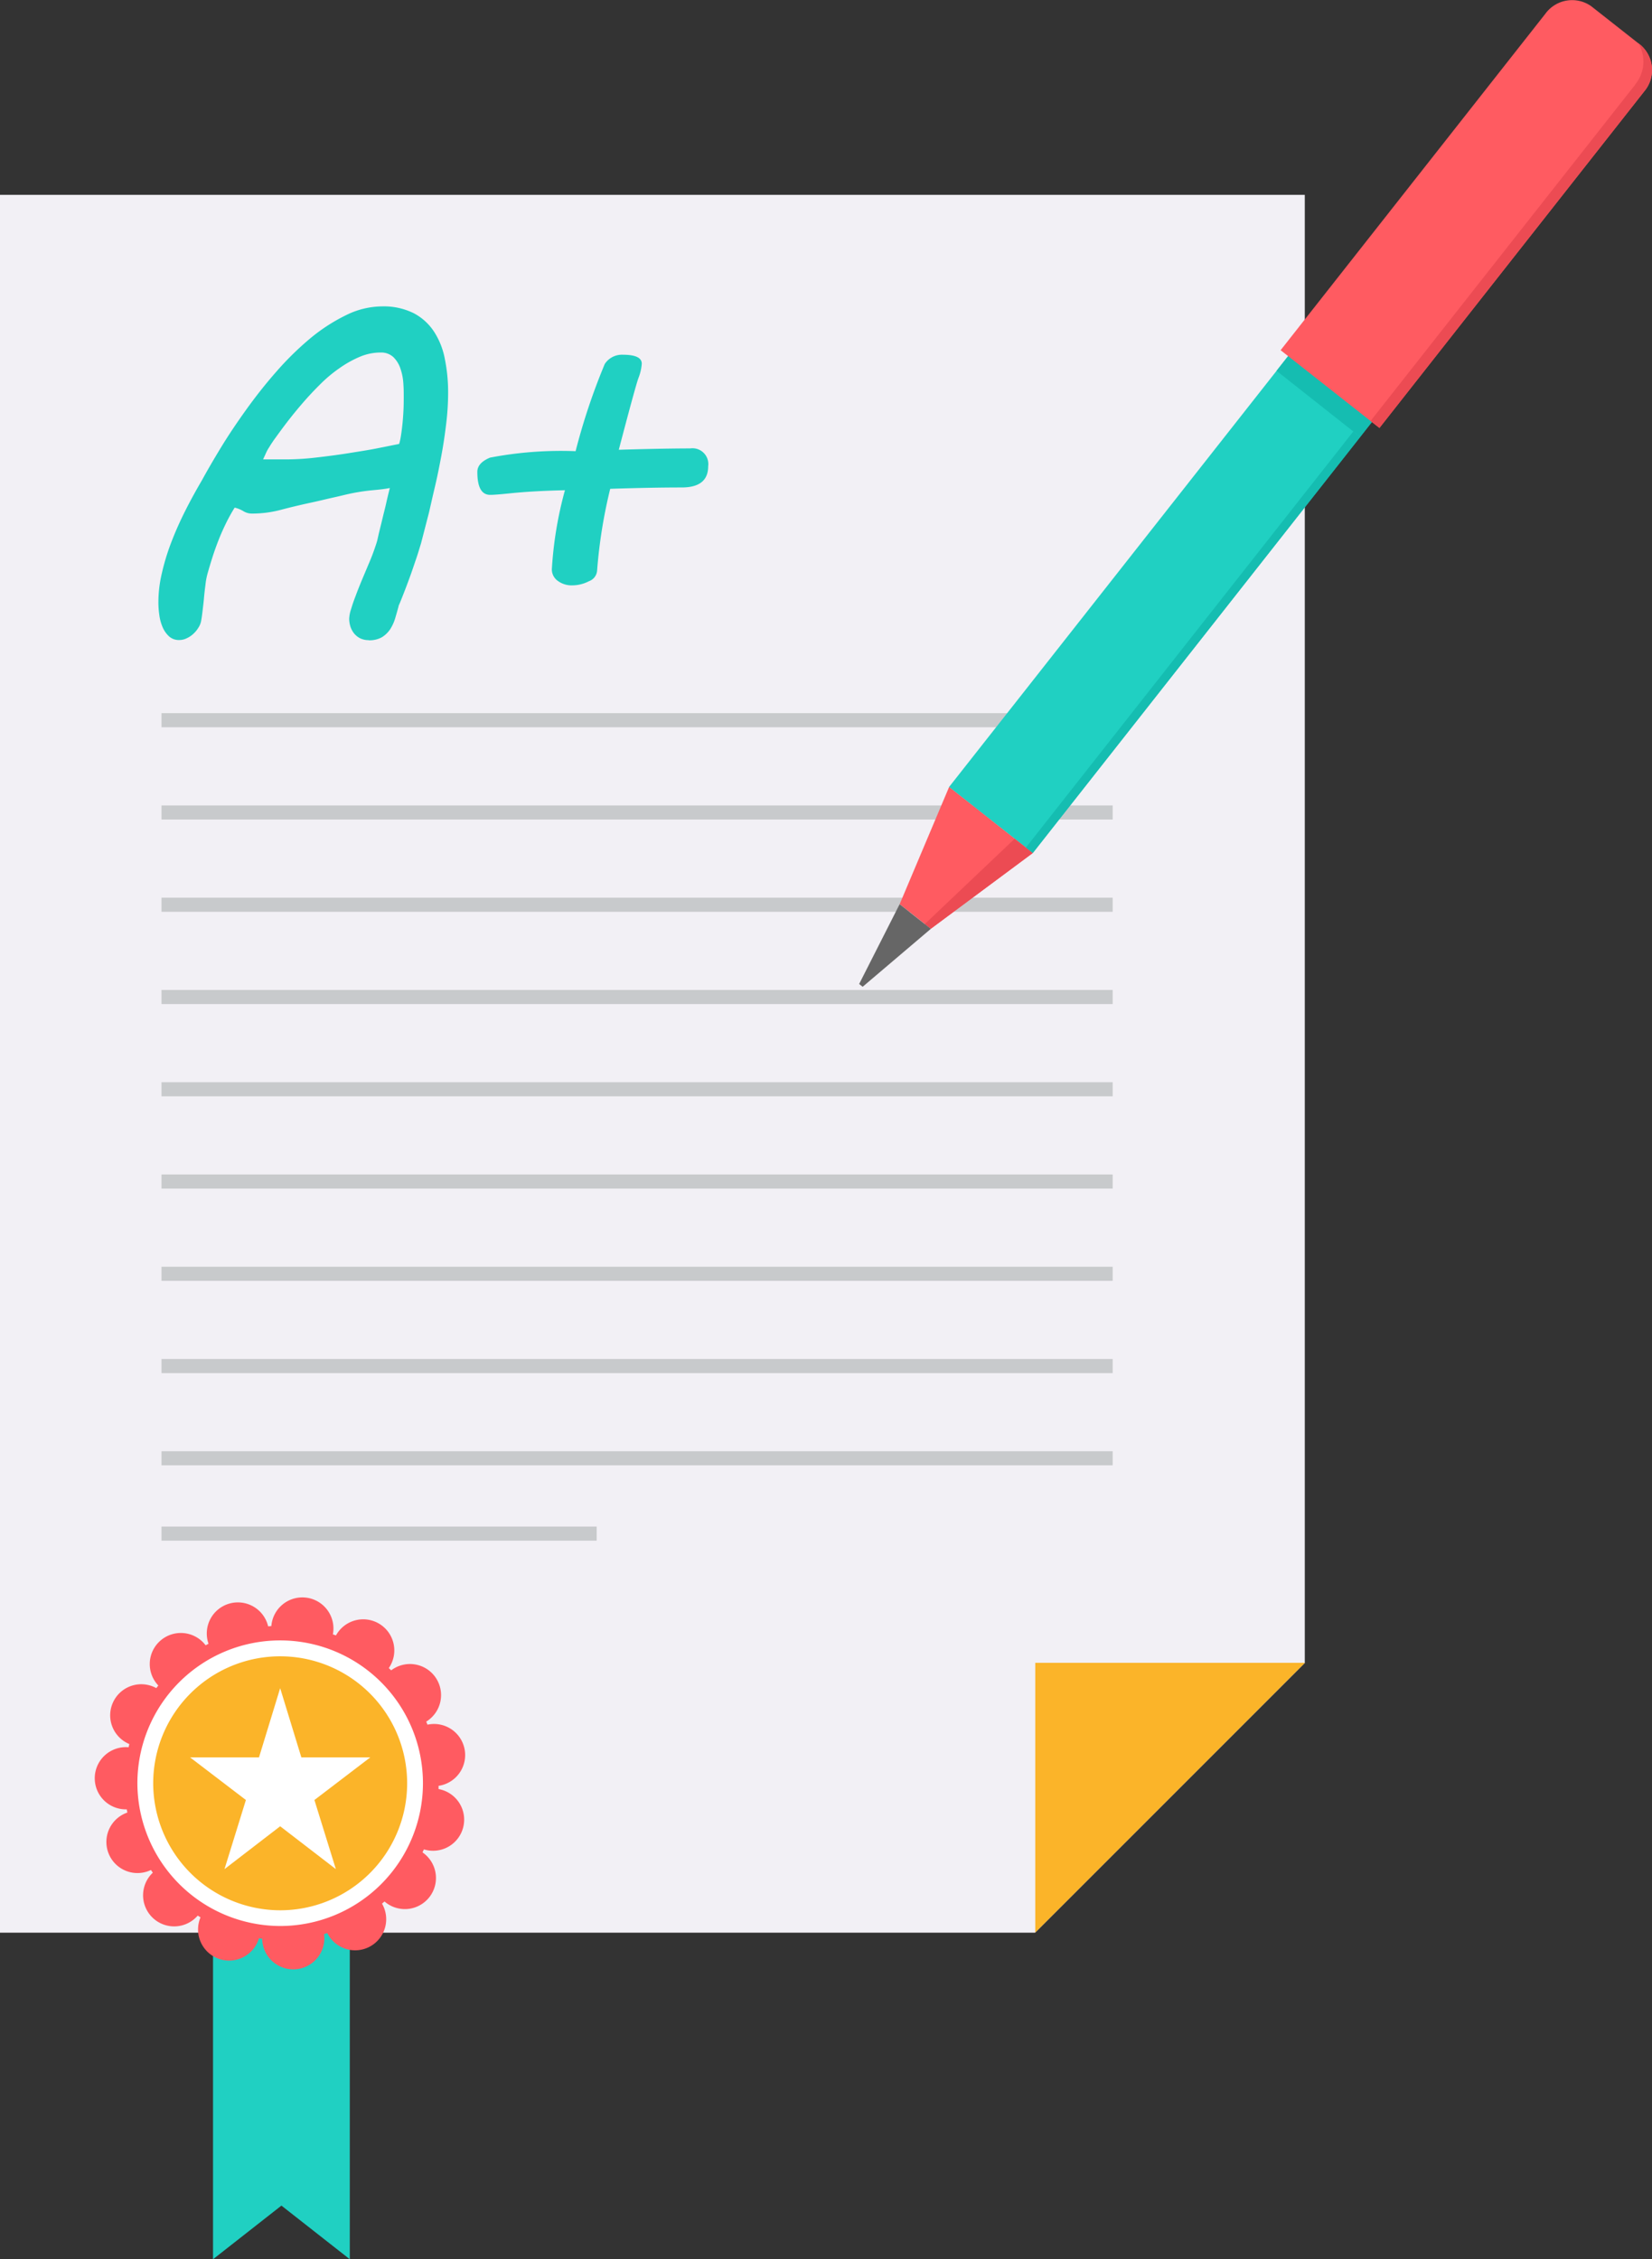 <svg id="Component_6_2" data-name="Component 6 – 2" xmlns="http://www.w3.org/2000/svg" width="51.328" height="70.182" viewBox="0 0 51.328 70.182">
  <rect x="0" y="0" width="51.328" height="70.182" fill="#333333" stroke="none"/>
  <path id="Path_622" data-name="Path 622" d="M117.584,71.673h40.54V117.28l-8.38,8.379h-32.16Z" transform="translate(-117.584 -65.62)" fill="#f2f0f5"/>
  <path id="Path_623" data-name="Path 623" d="M337.2,383.1h8.379l-8.379,8.379Z" transform="translate(-305.034 -331.445)" fill="#fbb429"/>
  <path id="Path_624" data-name="Path 624" d="M151.847,181.623H181.4v.438H151.847Zm0,25.269h13.521v.438H151.847Zm0-2.34H181.4v.438H151.847Zm0-2.866H181.4v.438H151.847Zm0-2.866H181.4v.438H151.847Zm0-2.866H181.4v.438H151.847Zm0-2.866H181.4v.438H151.847Zm0-2.866H181.4v.438H151.847Zm0-2.866H181.4v.438H151.847Zm0-2.866H181.4v.438H151.847Z" transform="translate(-146.829 -159.469)" fill="#c8cacc"/>
  <g id="Group_111" data-name="Group 111" transform="translate(4.921 1.968)">
    <path id="Path_625" data-name="Path 625" d="M157.719,105.7a.6.6,0,0,1-.263-.056.583.583,0,0,1-.19-.151.67.67,0,0,1-.115-.214.831.831,0,0,1-.039-.241,1.072,1.072,0,0,1,.059-.3q.055-.19.146-.424c.058-.158.124-.321.195-.492l.207-.492c.068-.158.124-.3.171-.436s.083-.239.1-.314.041-.188.071-.307.061-.248.095-.39.073-.287.107-.441.073-.312.112-.468c-.068.015-.149.027-.246.039s-.2.022-.312.032c-.156.015-.312.037-.463.063s-.309.061-.468.1-.324.073-.5.115-.353.083-.548.124c-.285.063-.572.131-.857.207a3.476,3.476,0,0,1-.891.114.5.5,0,0,1-.266-.075.946.946,0,0,0-.27-.11,5.492,5.492,0,0,0-.27.487c-.085.175-.165.353-.236.536s-.136.365-.192.543-.107.346-.149.5a2.087,2.087,0,0,0-.061.334c-.017.134-.034.273-.046.414s-.029.273-.044.4-.029.231-.044.307a.572.572,0,0,1-.085.209.837.837,0,0,1-.156.19.767.767,0,0,1-.207.139.523.523,0,0,1-.229.054.452.452,0,0,1-.324-.117.841.841,0,0,1-.2-.292,1.444,1.444,0,0,1-.1-.383,2.675,2.675,0,0,1-.027-.378,3.947,3.947,0,0,1,.107-.9,6.965,6.965,0,0,1,.287-.948,10.521,10.521,0,0,1,.429-.972c.163-.326.341-.65.531-.974.158-.29.353-.626.584-1.006s.494-.772.782-1.174.6-.8.935-1.181a9.418,9.418,0,0,1,1.045-1.03A5.534,5.534,0,0,1,157,95.612a2.557,2.557,0,0,1,1.135-.28,2.086,2.086,0,0,1,.989.215,1.7,1.7,0,0,1,.631.58,2.346,2.346,0,0,1,.331.848,5.169,5.169,0,0,1,.1,1.028,8.038,8.038,0,0,1-.061.984c-.041.339-.09.67-.151.994s-.122.633-.193.933-.132.572-.187.813l-.251.972c-.01.03-.027.085-.053.171s-.058.19-.1.312-.085.251-.134.392-.1.278-.151.414-.1.261-.144.373-.083.207-.117.28l.007-.007c-.034.124-.068.248-.107.378a1.354,1.354,0,0,1-.156.346.849.849,0,0,1-.258.251.783.783,0,0,1-.407.095Zm.365-8.935h0a1.665,1.665,0,0,0-.641.132,3.372,3.372,0,0,0-.624.348,4.282,4.282,0,0,0-.6.5q-.289.285-.548.585c-.173.2-.336.4-.49.6s-.29.39-.414.56l-.075.112c-.029.044-.061.1-.093.149s-.061.112-.088.173-.053.112-.073.161h.736a8.179,8.179,0,0,0,.914-.058c.343-.039.682-.083,1.018-.137s.643-.1.923-.158l.636-.127a1.848,1.848,0,0,0,.054-.248c.017-.1.032-.222.046-.351s.024-.266.032-.409.01-.295.01-.446c0-.124,0-.266-.012-.426a1.72,1.72,0,0,0-.088-.453.9.9,0,0,0-.217-.36.551.551,0,0,0-.409-.146ZM165.222,101h0a15.586,15.586,0,0,0-.407,2.54.379.379,0,0,1-.253.329,1.129,1.129,0,0,1-.512.129.719.719,0,0,1-.463-.144.437.437,0,0,1-.178-.356,11.853,11.853,0,0,1,.407-2.455q-1.008.022-1.742.1c-.285.029-.48.044-.58.044-.27,0-.4-.239-.4-.714,0-.185.131-.334.395-.443a11.71,11.71,0,0,1,2.658-.2,19.679,19.679,0,0,1,.906-2.709.636.636,0,0,1,.565-.287q.584,0,.585.278a1.51,1.51,0,0,1-.107.455q-.106.307-.607,2.219,1.348-.04,2.219-.042a.492.492,0,0,1,.558.555c0,.438-.273.658-.821.658q-.928,0-2.219.042Z" transform="translate(-151.184 -87.782)" fill="#20d0c2"/>
    <path id="Path_626" data-name="Path 626" d="M318.928,66.259l2.6,2.049,17.695-22.482-2.6-2.049L318.928,66.259Z" transform="translate(-294.363 -43.777)" fill="#20d0c2"/>
  </g>
  <path id="Path_627" data-name="Path 627" d="M391.023,107.268l.511-.65-2.6-2.054-.512.65,2.6,2.054Z" transform="translate(-348.76 -93.695)" fill="#15bdb1"/>
  <path id="Path_628" data-name="Path 628" d="M309.413,201.7l3.168-2.354-2.6-2.049-1.536,3.639Z" transform="translate(-280.492 -172.849)" fill="#ff5b61"/>
  <path id="Path_629" data-name="Path 629" d="M313.981,211.054l3.166-2.351-.564-.444-2.792,2.651.19.145Z" transform="translate(-285.058 -182.203)" fill="#ec4b53"/>
  <path id="Path_630" data-name="Path 630" d="M398.939,30.535l1.535,1.208a1.027,1.027,0,0,1,.109,1.441l-8.226,10.452-3.07-2.416,8.226-10.452a1.027,1.027,0,0,1,1.426-.233Z" transform="translate(-349.498 -30.341)" fill="#ff5b61"/>
  <path id="Path_631" data-name="Path 631" d="M416.594,40.807l-1.068,1.357L412.9,45.5l-4.531,5.757.043.034.233.183,4.4-5.6,3.822-4.856a1.028,1.028,0,0,0-.108-1.441l-.073-.057a1.114,1.114,0,0,1-.094,1.282Z" transform="translate(-365.785 -38.18)" fill="#ec4b53"/>
  <path id="Path_632" data-name="Path 632" d="M299.865,224.629l.109.086,2.119-1.8-.971-.764Z" transform="translate(-273.171 -194.061)" fill="#666"/>
  <path id="Path_634" data-name="Path 634" d="M335.236,134.789l.216.17,10.174-12.927-.216-.17Z" transform="translate(-303.362 -108.459)" fill="#15bdb1"/>
  <path id="Path_635" data-name="Path 635" d="M162.781,434.379h4.249v11.014l-2.124-1.666-2.125,1.666Z" transform="translate(-156.162 -375.21)" fill="#20d0c2"/>
  <path id="Path_636" data-name="Path 636" d="M145.05,370.32l.1.034a.966.966,0,1,1,1.641,1.015l.074.07a.966.966,0,1,1,1.089,1.593c.013.031.026.063.039.095a.966.966,0,1,1,.344,1.9l0,.1a.966.966,0,1,1-.455,1.874l-.044.093a.966.966,0,1,1-1.18,1.526l-.078.066a.966.966,0,1,1-1.7.916l-.1.029a.966.966,0,1,1-1.923.145l-.1-.014a.966.966,0,1,1-1.816-.65l-.087-.054a.966.966,0,1,1-1.395-1.333l-.058-.084a.966.966,0,1,1-.733-1.784c-.006-.033-.012-.067-.018-.1a.966.966,0,0,1-.422-1.848.955.955,0,0,1,.478-.08l.024-.1a.966.966,0,1,1,.837-1.738l.063-.081a.966.966,0,1,1,1.47-1.249l.09-.048a.966.966,0,1,1,1.852-.541l.1-.008a.966.966,0,1,1,1.912.256Z" transform="translate(-134.711 -319.55)" fill="#ff5b61"/>
  <path id="Path_637" data-name="Path 637" d="M151.169,387.2a4.436,4.436,0,1,0-4.436-4.436A4.445,4.445,0,0,0,151.169,387.2Z" transform="translate(-142.464 -327.369)" fill="#fff"/>
  <path id="Path_638" data-name="Path 638" d="M154.03,389.573a3.945,3.945,0,1,0-3.945-3.946A3.953,3.953,0,0,0,154.03,389.573Z" transform="translate(-145.325 -330.23)" fill="#fbb429"/>
  <path id="Path_639" data-name="Path 639" d="M160.715,388.454l.658,2.15,2.141,0-1.735,1.324.666,2.147-1.73-1.331-1.73,1.331.665-2.147-1.734-1.324,2.141,0,.658-2.15Z" transform="translate(-152.01 -336.011)" fill="#fff"/>
</svg>
